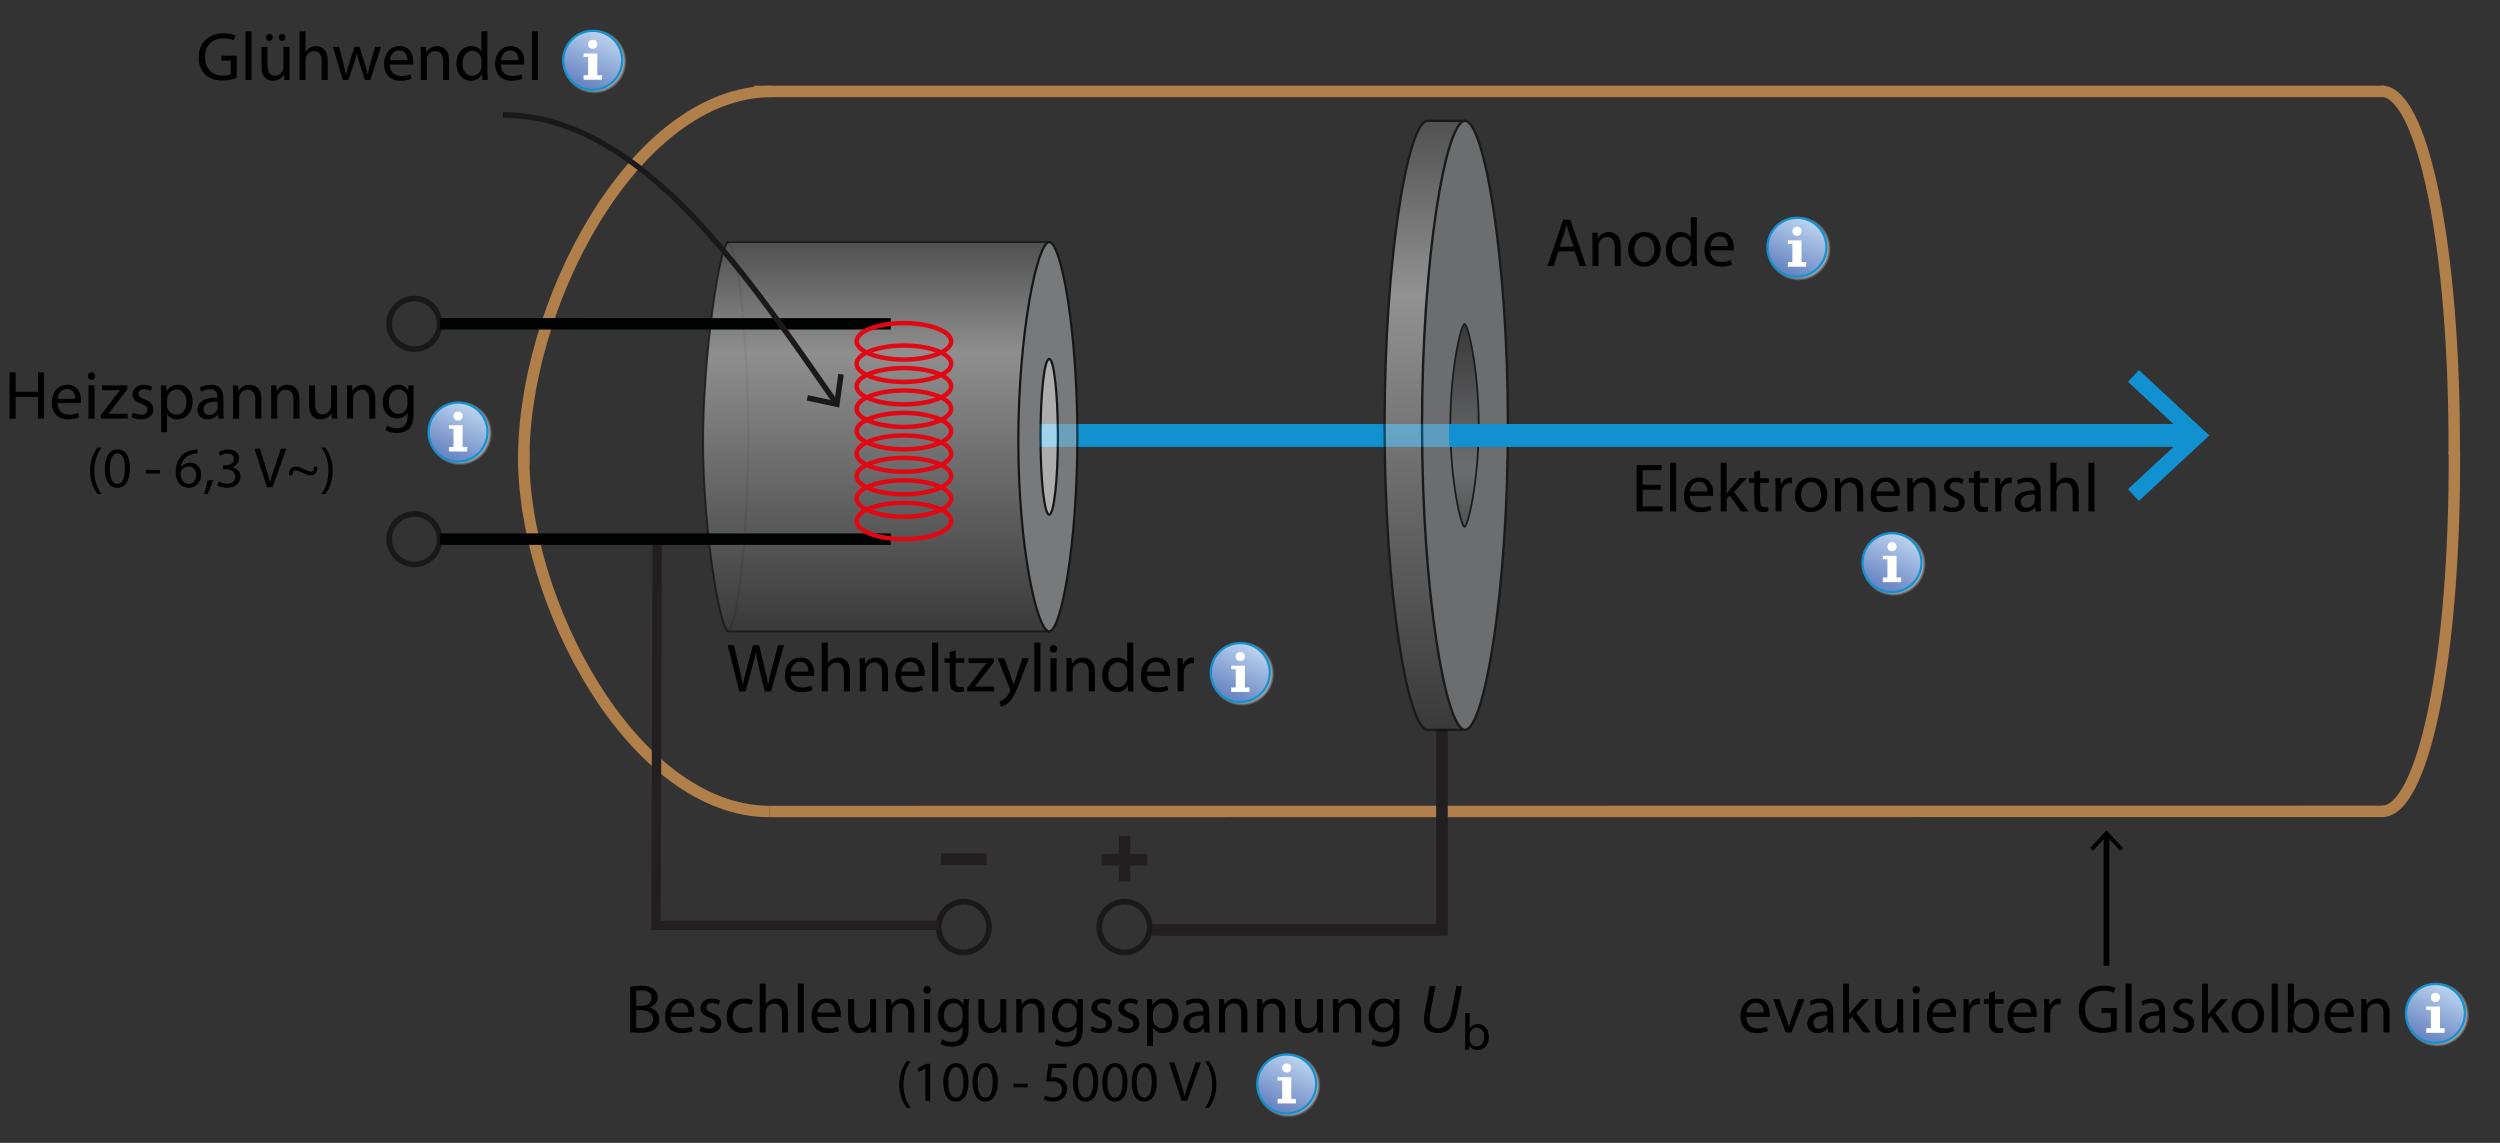 <?xml version="1.0" encoding="utf-8"?>
<!-- Generator: Adobe Illustrator 15.1.0, SVG Export Plug-In . SVG Version: 6.00 Build 0)  -->
<!DOCTYPE svg PUBLIC "-//W3C//DTD SVG 1.1//EN" "http://www.w3.org/Graphics/SVG/1.1/DTD/svg11.dtd">
<svg version="1.1" id="Ebene_1" xmlns="http://www.w3.org/2000/svg" xmlns:xlink="http://www.w3.org/1999/xlink" x="0px" y="0px"
	 width="875px" height="400px" viewBox="0 0 875 400" enable-background="new 0 0 875 400" xml:space="preserve">
    <rect x="0" y="0" width="875" height="400" fill="#333333" stroke="none"/>
<path fill="none" stroke="#FFED00" stroke-width="4" stroke-miterlimit="10" d="M183.325,192.157"/>
<path fill="none" stroke="#FFED00" stroke-width="4" stroke-miterlimit="10" d="M265.679,64.787"/>
<path fill="none" stroke="#FFED00" stroke-width="3.245" stroke-miterlimit="10" d="M1505,214.178"/>
<g>
	<line fill="none" stroke="#B17F4A" stroke-width="4" stroke-miterlimit="10" x1="263.923" y1="31.993" x2="834.373" y2="31.993"/>
	<g>
		<path fill="none" stroke="#B17F4A" stroke-width="4" stroke-miterlimit="10" d="M183.305,157.954
			c-1.032,51.737,38.091,126.071,86.096,126.071"/>
		<path fill="none" stroke="#B17F4A" stroke-width="4" stroke-miterlimit="10" d="M183.325,162.871
			c-1.033-55.531,38.627-130.877,86.758-130.877"/>
		<path fill="none" stroke="#B17F4A" stroke-width="4" stroke-miterlimit="10" d="M859.039,157.954
			c0.303,73.665-11.116,126.015-25.315,126.015"/>
		<path fill="none" stroke="#B17F4A" stroke-width="4" stroke-miterlimit="10" d="M858.983,159.187
			c0.304-73.666-11.247-127.248-25.448-127.248"/>
		<line fill="none" stroke="#B17F4A" stroke-width="4" stroke-miterlimit="10" x1="269.4" y1="284.024" x2="834.262" y2="283.969"/>
	</g>
</g>
<path fill="none" stroke="#FFED00" stroke-width="4" stroke-miterlimit="10" d="M146.883,127.916"/>
<path fill="none" stroke="#FFED00" stroke-width="4" stroke-miterlimit="10" d="M187.25,98.583"/>
<g>
	<path d="M611.179,355.909c0.048,2.856,1.848,4.032,3.984,4.032c1.512,0,2.448-0.264,3.216-0.6l0.384,1.512
		c-0.744,0.336-2.04,0.744-3.888,0.744c-3.576,0-5.712-2.377-5.712-5.881s2.064-6.24,5.448-6.24c3.816,0,4.801,3.313,4.801,5.448
		c0,0.433-0.024,0.744-0.072,0.984H611.179z M617.371,354.396c0.024-1.32-0.552-3.408-2.928-3.408c-2.16,0-3.072,1.944-3.24,3.408
		H617.371z"/>
	<path d="M622.843,349.717l2.28,6.504c0.384,1.08,0.696,2.041,0.936,3h0.072c0.264-0.959,0.6-1.92,0.984-3l2.256-6.504h2.208
		l-4.561,11.617h-2.016l-4.417-11.617H622.843z"/>
	<path d="M641.635,358.549c0,1.008,0.048,1.992,0.168,2.785h-1.896l-0.168-1.465h-0.072c-0.648,0.912-1.896,1.729-3.552,1.729
		c-2.353,0-3.553-1.656-3.553-3.336c0-2.809,2.497-4.345,6.985-4.32v-0.24c0-0.937-0.264-2.688-2.64-2.664
		c-1.104,0-2.232,0.312-3.048,0.863l-0.48-1.416c0.96-0.6,2.376-1.008,3.84-1.008c3.552,0,4.417,2.424,4.417,4.729V358.549z
		 M639.595,355.404c-2.304-0.047-4.92,0.361-4.92,2.617c0,1.393,0.912,2.016,1.968,2.016c1.536,0,2.52-0.96,2.856-1.943
		c0.072-0.24,0.096-0.48,0.096-0.672V355.404z"/>
	<path d="M647.13,355.045h0.048c0.288-0.408,0.672-0.912,1.008-1.32l3.432-4.008h2.521l-4.464,4.775l5.113,6.842h-2.593
		l-3.984-5.568l-1.08,1.199v4.369h-2.088v-17.042h2.088V355.045z"/>
	<path d="M666.115,358.141c0,1.225,0.023,2.281,0.096,3.193h-1.873l-0.119-1.896h-0.049c-0.527,0.936-1.775,2.16-3.84,2.16
		c-1.824,0-4.008-1.032-4.008-5.088v-6.793h2.111v6.408c0,2.208,0.696,3.721,2.593,3.721c1.416,0,2.399-0.984,2.784-1.944
		c0.119-0.288,0.191-0.673,0.191-1.08v-7.104h2.113V358.141z"/>
	<path d="M671.971,346.452c0,0.72-0.505,1.296-1.345,1.296c-0.769,0-1.272-0.576-1.272-1.296s0.528-1.319,1.32-1.319
		C671.441,345.133,671.971,345.708,671.971,346.452z M669.617,361.334v-11.617h2.113v11.617H669.617z"/>
	<path d="M676.41,355.909c0.047,2.856,1.848,4.032,3.984,4.032c1.512,0,2.447-0.264,3.216-0.6l0.384,1.512
		c-0.744,0.336-2.04,0.744-3.889,0.744c-3.576,0-5.712-2.377-5.712-5.881s2.063-6.24,5.448-6.24c3.816,0,4.801,3.313,4.801,5.448
		c0,0.433-0.023,0.744-0.072,0.984H676.41z M682.602,354.396c0.025-1.32-0.551-3.408-2.928-3.408c-2.16,0-3.072,1.944-3.24,3.408
		H682.602z"/>
	<path d="M687.258,353.341c0-1.368-0.024-2.544-0.096-3.624h1.848l0.096,2.304h0.072c0.527-1.56,1.824-2.544,3.24-2.544
		c0.216,0,0.385,0.023,0.576,0.048v1.992c-0.217-0.048-0.432-0.048-0.721-0.048c-1.488,0-2.543,1.104-2.832,2.688
		c-0.048,0.289-0.072,0.648-0.072,0.984v6.193h-2.111V353.341z"/>
	<path d="M698.225,346.932v2.785h3.025v1.607h-3.025v6.266c0,1.439,0.408,2.256,1.584,2.256c0.576,0,0.912-0.049,1.225-0.145
		l0.096,1.608c-0.408,0.144-1.056,0.288-1.871,0.288c-0.984,0-1.777-0.336-2.281-0.889c-0.576-0.647-0.815-1.68-0.815-3.048v-6.337
		h-1.8v-1.607h1.8v-2.16L698.225,346.932z"/>
	<path d="M704.656,355.909c0.049,2.856,1.849,4.032,3.984,4.032c1.513,0,2.449-0.264,3.217-0.6l0.384,1.512
		c-0.743,0.336-2.04,0.744-3.888,0.744c-3.576,0-5.713-2.377-5.713-5.881s2.064-6.24,5.448-6.24c3.816,0,4.801,3.313,4.801,5.448
		c0,0.433-0.024,0.744-0.072,0.984H704.656z M710.85,354.396c0.023-1.32-0.553-3.408-2.929-3.408c-2.16,0-3.072,1.944-3.24,3.408
		H710.85z"/>
	<path d="M715.504,353.341c0-1.368-0.023-2.544-0.096-3.624h1.849l0.096,2.304h0.072c0.528-1.56,1.824-2.544,3.24-2.544
		c0.216,0,0.384,0.023,0.576,0.048v1.992c-0.216-0.048-0.433-0.048-0.72-0.048c-1.488,0-2.545,1.104-2.832,2.688
		c-0.049,0.289-0.072,0.648-0.072,0.984v6.193h-2.113V353.341z"/>
	<path d="M740.85,360.613c-0.937,0.36-2.809,0.889-4.992,0.889c-2.449,0-4.465-0.625-6.049-2.137
		c-1.393-1.344-2.256-3.504-2.256-6.024c0-4.824,3.336-8.353,8.76-8.353c1.873,0,3.361,0.408,4.057,0.744l-0.527,1.704
		c-0.865-0.408-1.945-0.696-3.577-0.696c-3.937,0-6.505,2.448-6.505,6.504c0,4.105,2.449,6.529,6.241,6.529
		c1.368,0,2.304-0.191,2.784-0.432v-4.824h-3.264v-1.681h5.328V360.613z"/>
	<path d="M743.943,344.292h2.113v17.042h-2.113V344.292z"/>
	<path d="M757.77,358.549c0,1.008,0.047,1.992,0.168,2.785h-1.896l-0.168-1.465h-0.072c-0.648,0.912-1.896,1.729-3.553,1.729
		c-2.352,0-3.553-1.656-3.553-3.336c0-2.809,2.497-4.345,6.985-4.32v-0.24c0-0.937-0.265-2.688-2.64-2.664
		c-1.104,0-2.232,0.312-3.049,0.863l-0.48-1.416c0.961-0.6,2.377-1.008,3.841-1.008c3.552,0,4.417,2.424,4.417,4.729V358.549z
		 M755.729,355.404c-2.305-0.047-4.92,0.361-4.92,2.617c0,1.393,0.912,2.016,1.968,2.016c1.536,0,2.521-0.96,2.856-1.943
		c0.072-0.24,0.096-0.48,0.096-0.672V355.404z"/>
	<path d="M760.889,359.197c0.647,0.385,1.752,0.816,2.808,0.816c1.513,0,2.231-0.744,2.231-1.729c0-1.008-0.6-1.536-2.136-2.112
		c-2.112-0.769-3.097-1.896-3.097-3.288c0-1.872,1.537-3.408,4.009-3.408c1.177,0,2.208,0.313,2.833,0.721l-0.504,1.535
		c-0.457-0.287-1.297-0.695-2.377-0.695c-1.248,0-1.92,0.72-1.92,1.584c0,0.96,0.672,1.392,2.184,1.992
		c1.992,0.744,3.049,1.752,3.049,3.48c0,2.063-1.608,3.504-4.32,3.504c-1.272,0-2.448-0.336-3.265-0.816L760.889,359.197z"/>
	<path d="M772.768,355.045h0.049c0.287-0.408,0.672-0.912,1.008-1.32l3.432-4.008h2.521l-4.465,4.775l5.112,6.842h-2.593
		l-3.984-5.568l-1.08,1.199v4.369h-2.088v-17.042h2.088V355.045z"/>
	<path d="M792.449,355.43c0,4.296-3.001,6.168-5.785,6.168c-3.12,0-5.568-2.305-5.568-5.977c0-3.864,2.568-6.145,5.76-6.145
		C790.192,349.477,792.449,351.9,792.449,355.43z M783.256,355.549c0,2.545,1.439,4.465,3.504,4.465
		c2.017,0,3.529-1.896,3.529-4.513c0-1.968-0.984-4.44-3.48-4.44C784.336,351.061,783.256,353.365,783.256,355.549z"/>
	<path d="M795.111,344.292h2.112v17.042h-2.112V344.292z"/>
	<path d="M800.775,344.292h2.088v7.297h0.048c0.744-1.296,2.089-2.112,3.96-2.112c2.904,0,4.921,2.4,4.921,5.904
		c0,4.152-2.64,6.217-5.232,6.217c-1.681,0-3.024-0.648-3.912-2.16H802.6l-0.121,1.896h-1.799c0.047-0.793,0.096-1.969,0.096-3.001
		V344.292z M802.863,356.678c0,0.264,0.023,0.527,0.096,0.768c0.385,1.464,1.633,2.473,3.168,2.473c2.232,0,3.529-1.801,3.529-4.465
		c0-2.328-1.201-4.32-3.48-4.32c-1.416,0-2.76,1.008-3.192,2.592c-0.072,0.264-0.12,0.553-0.12,0.889V356.678z"/>
	<path d="M815.607,355.909c0.047,2.856,1.848,4.032,3.984,4.032c1.512,0,2.447-0.264,3.216-0.6l0.384,1.512
		c-0.744,0.336-2.04,0.744-3.889,0.744c-3.576,0-5.712-2.377-5.712-5.881s2.063-6.24,5.448-6.24c3.816,0,4.801,3.313,4.801,5.448
		c0,0.433-0.023,0.744-0.072,0.984H815.607z M821.799,354.396c0.025-1.32-0.551-3.408-2.928-3.408c-2.16,0-3.072,1.944-3.24,3.408
		H821.799z"/>
	<path d="M826.455,352.861c0-1.225-0.024-2.185-0.096-3.145h1.871l0.121,1.92h0.047c0.576-1.08,1.921-2.16,3.841-2.16
		c1.608,0,4.104,0.96,4.104,4.944v6.913h-2.112v-6.697c0-1.872-0.696-3.432-2.688-3.432c-1.367,0-2.447,0.983-2.832,2.16
		c-0.096,0.264-0.145,0.623-0.145,0.984v6.984h-2.111V352.861z"/>
</g>
<g>
	<g>
		<line fill="none" stroke="#000000" stroke-width="2" x1="737.273" y1="338" x2="737.273" y2="292.11"/>
		<g>
			<polygon points="742.999,296.749 741.974,297.704 737.274,292.647 732.574,297.704 731.549,296.749 737.274,290.592 			"/>
		</g>
	</g>
</g>
<g>
	<path fill="none" stroke="#1B181C" stroke-width="2" d="M393.58,315.589c4.896,0,8.857,3.957,8.857,8.875
		c0,4.914-3.962,8.875-8.857,8.875c-4.865,0-8.824-3.961-8.824-8.875C384.756,319.546,388.715,315.589,393.58,315.589z"/>
	<polyline fill="none" stroke="#231F20" stroke-width="4.058" points="504.673,255.451 504.673,325.451 403.237,325.451 	"/>
	<line fill="none" stroke="#231F20" stroke-width="4" x1="393.597" y1="308.479" x2="393.597" y2="292.479"/>
	<line fill="none" stroke="#231F20" stroke-width="4" x1="385.597" y1="300.938" x2="401.597" y2="300.938"/>
</g>
<g>
	<path fill="none" stroke="#1B181C" stroke-width="2" d="M337.337,333.339c-4.867,0-8.826-3.961-8.826-8.875
		c0-4.918,3.959-8.875,8.826-8.875"/>
	<path fill="none" stroke="#1B181C" stroke-width="2" d="M346.162,324.464c0,4.914-3.958,8.875-8.825,8.875"/>
	<path fill="none" stroke="#1B181C" stroke-width="2" d="M337.337,315.589c4.867,0,8.825,3.957,8.825,8.875"/>
	<polyline fill="none" stroke="#231F20" stroke-width="3.302" points="230,189.333 229.617,323.874 328.511,323.874 	"/>
	<line fill="none" stroke="#231F20" stroke-width="4" x1="329.337" y1="300.671" x2="345.337" y2="300.671"/>
</g>
<line fill="#1291D0" stroke="#1291D0" stroke-width="8" x1="363.788" y1="152.412" x2="507.641" y2="152.411"/>
<g id="Anode" opacity="0.5">
	
		<linearGradient id="SVGID_1_" gradientUnits="userSpaceOnUse" x1="1021.373" y1="-425.236" x2="1021.373" y2="-212.102" gradientTransform="matrix(1 0 0 -1 -522.701 -169.799)">
		<stop  offset="0" style="stop-color:#404042"/>
		<stop  offset="0.715" style="stop-color:#F1F1F2"/>
		<stop  offset="1" style="stop-color:#6E6F71"/>
	</linearGradient>
	<path fill="url(#SVGID_1_)" stroke="#010202" stroke-width="0.839" d="M512.745,42.305v213.133c0,0-6.859,0-13.11,0
		c-6.824,0-15.037-47.764-15.037-106.603c0-58.844,8.213-106.532,15.037-106.532C506.321,42.305,512.745,42.305,512.745,42.305z"/>
	<path fill="#A6A8AB" stroke="#010202" stroke-width="0.839" d="M512.745,42.303c6.685,0,15.025,47.694,15.025,106.534
		c0,58.845-8.34,106.601-15.025,106.601c-6.684,0-15.031-47.756-15.031-106.601C497.714,89.997,506.061,42.303,512.745,42.303z"/>
	
		<linearGradient id="SVGID_2_" gradientUnits="userSpaceOnUse" x1="1035.286" y1="-354.194" x2="1035.286" y2="-283.146" gradientTransform="matrix(1 0 0 -1 -522.701 -169.799)">
		<stop  offset="0" style="stop-color:#6E6F71"/>
		<stop  offset="0.285" style="stop-color:#A6A8AB"/>
		<stop  offset="1" style="stop-color:#404042"/>
	</linearGradient>
	<path fill="url(#SVGID_2_)" stroke="#010202" stroke-width="0.61" d="M512.585,113.347c1.205,0,4.972,15.876,4.972,35.49
		c0,19.616-3.767,35.559-4.972,35.559c-1.206,0-4.972-15.942-4.972-35.559C507.614,129.224,511.38,113.347,512.585,113.347z"/>
</g>
<g id="WehneltZylinder" opacity="0.6">
	<path fill="none" stroke="#010202" stroke-width="0.78" d="M254.309,84.742c4.653,0,7.583,40.585,7.583,68.122
		c0,27.535-3.163,68.125-7.583,68.125"/>
	
		<linearGradient id="SVGID_3_" gradientUnits="userSpaceOnUse" x1="829.348" y1="-390.788" x2="829.348" y2="-254.539" gradientTransform="matrix(1 0 0 -1 -522.701 -169.799)">
		<stop  offset="0" style="stop-color:#404042"/>
		<stop  offset="0.715" style="stop-color:#F1F1F2"/>
		<stop  offset="1" style="stop-color:#6E6F71"/>
	</linearGradient>
	<path opacity="0.8" fill="url(#SVGID_3_)" stroke="#010202" stroke-width="0.655" enable-background="new    " d="M367.212,220.989
		c0,0-108.871,0-112.147,0c-3.24,0-8.982-36.594-8.982-66.316c0-29.718,5.742-69.933,8.982-69.933c3.276,0,112.147,0,112.147,0
		V220.989z"/>
	<path fill="#A6A8AB" stroke="#010202" stroke-width="0.78" d="M367.212,84.74c4.188,0,9.871,30.502,9.871,68.124
		c0,37.625-5.684,68.125-9.871,68.125c-4.189,0-10.797-29.025-10.797-66.649C356.416,116.718,363.023,84.74,367.212,84.74z"/>
	<path fill="#FFFFFF" stroke="#010202" stroke-width="0.78" d="M367.218,125.632c1.664,0,3.039,12.18,3.039,27.229
		c0,15.053-1.375,27.284-3.039,27.284c-1.697,0-3.045-12.23-3.045-27.284C364.173,137.812,365.521,125.632,367.218,125.632z"/>
</g>
<g id="Gleichspannungsquelle_1_">
	<path fill="none" stroke="#1B181C" stroke-width="2" d="M145.038,179.868c4.88,0,8.842,3.959,8.842,8.825
		c0,4.879-3.962,8.84-8.842,8.84c-4.866,0-8.826-3.961-8.826-8.84C136.211,183.827,140.171,179.868,145.038,179.868z"/>
</g>
<line fill="none" stroke="#010202" stroke-width="4" x1="153.879" y1="188.693" x2="311.769" y2="188.701"/>
<g id="Gleichspannungsquelle_2_">
	<path fill="none" stroke="#1B181C" stroke-width="2" d="M145.038,104.507c4.88,0,8.842,3.959,8.842,8.825
		c0,4.879-3.962,8.84-8.842,8.84c-4.866,0-8.826-3.961-8.826-8.84C136.211,108.466,140.171,104.507,145.038,104.507z"/>
</g>
<line fill="none" stroke="#010202" stroke-width="4" x1="153.879" y1="113.333" x2="311.769" y2="113.34"/>
<g>
	<path fill="none" stroke="#E30613" stroke-width="1.56" d="M316.336,113.086c9.172,0,16.588,2.872,16.588,6.377
		c0,3.506-7.416,6.376-16.588,6.376c-9.117,0-16.531-2.87-16.531-6.376C299.805,115.958,307.219,113.086,316.336,113.086z"/>
	<path fill="none" stroke="#E30613" stroke-width="1.56" d="M316.336,120.932c9.172,0,16.588,2.872,16.588,6.375
		c0,3.513-7.416,6.377-16.588,6.377c-9.117,0-16.531-2.864-16.531-6.377C299.805,123.804,307.219,120.932,316.336,120.932z"/>
	<path fill="none" stroke="#E30613" stroke-width="1.56" d="M316.336,128.827c9.172,0,16.588,2.822,16.588,6.352
		c0,3.533-7.416,6.351-16.588,6.351c-9.117,0-16.531-2.817-16.531-6.351C299.805,131.649,307.219,128.827,316.336,128.827z"/>
	<path fill="none" stroke="#E30613" stroke-width="1.56" d="M316.336,136.671c9.172,0,16.588,2.865,16.588,6.378
		c0,3.505-7.416,6.374-16.588,6.374c-9.117,0-16.531-2.869-16.531-6.374C299.805,139.537,307.219,136.671,316.336,136.671z"/>
	<path fill="none" stroke="#E30613" stroke-width="1.56" d="M316.336,144.516c9.172,0,16.588,2.872,16.588,6.378
		s-7.416,6.375-16.588,6.375c-9.117,0-16.531-2.869-16.531-6.375S307.219,144.516,316.336,144.516z"/>
	<path fill="none" stroke="#E30613" stroke-width="1.56" d="M316.336,152.412c9.172,0,16.588,2.82,16.588,6.342
		c0,3.539-7.416,6.359-16.588,6.359c-9.117,0-16.531-2.82-16.531-6.359C299.805,155.232,307.219,152.412,316.336,152.412z"/>
	<path fill="none" stroke="#E30613" stroke-width="1.56" d="M316.336,160.257c9.172,0,16.588,2.854,16.588,6.375
		c0,3.508-7.416,6.375-16.588,6.375c-9.117,0-16.531-2.867-16.531-6.375C299.805,163.111,307.219,160.257,316.336,160.257z"/>
	<path fill="none" stroke="#E30613" stroke-width="1.56" d="M316.336,168.101c9.172,0,16.588,2.871,16.588,6.377
		s-7.416,6.377-16.588,6.377c-9.117,0-16.531-2.871-16.531-6.377S307.219,168.101,316.336,168.101z"/>
	<path fill="none" stroke="#E30613" stroke-width="1.56" d="M316.336,175.984c9.172,0,16.588,2.83,16.588,6.34
		c0,3.555-7.416,6.377-16.588,6.377c-9.117,0-16.531-2.822-16.531-6.377C299.805,178.814,307.219,175.984,316.336,175.984z"/>
</g>
<g>
	<g>
		<path fill="none" stroke="#1B181C" stroke-width="1.934" d="M176,40.235c48.894,0,86.653,58.138,116.506,100.678"/>
		<g>
			<polygon fill="#1B181C" points="282.354,140.193 282.759,138.3 292.082,140.302 293.398,130.856 295.315,131.125 293.71,142.629 
							"/>
		</g>
	</g>
</g>
<g>
	<path d="M258.773,242l-4.104-16.177h2.208l1.92,8.185c0.48,2.016,0.912,4.032,1.2,5.592h0.048c0.264-1.608,0.768-3.528,1.32-5.616
		l2.16-8.161h2.184l1.968,8.208c0.456,1.92,0.888,3.84,1.128,5.544h0.048c0.336-1.776,0.792-3.576,1.296-5.592l2.136-8.161h2.136
		L269.838,242h-2.184l-2.04-8.425c-0.504-2.064-0.84-3.648-1.056-5.28h-0.048c-0.264,1.608-0.648,3.192-1.248,5.28L260.958,242
		H258.773z"/>
	<path d="M276.749,236.576c0.048,2.856,1.848,4.032,3.984,4.032c1.512,0,2.448-0.264,3.216-0.6l0.384,1.512
		c-0.744,0.337-2.04,0.744-3.888,0.744c-3.576,0-5.712-2.376-5.712-5.88c0-3.504,2.064-6.24,5.448-6.24
		c3.816,0,4.801,3.312,4.801,5.448c0,0.432-0.024,0.744-0.072,0.984H276.749z M282.941,235.064c0.024-1.32-0.552-3.408-2.928-3.408
		c-2.16,0-3.072,1.944-3.24,3.408H282.941z"/>
	<path d="M287.597,224.959h2.112v7.272h0.048c0.336-0.6,0.864-1.152,1.512-1.512c0.624-0.36,1.368-0.576,2.16-0.576
		c1.561,0,4.057,0.96,4.057,4.944V242h-2.112v-6.672c0-1.873-0.696-3.433-2.688-3.433c-1.368,0-2.424,0.96-2.833,2.088
		c-0.12,0.312-0.144,0.624-0.144,1.008V242h-2.112V224.959z"/>
	<path d="M300.917,233.528c0-1.224-0.024-2.184-0.096-3.145h1.872l0.12,1.92h0.048c0.576-1.08,1.92-2.16,3.84-2.16
		c1.608,0,4.104,0.96,4.104,4.944V242h-2.112v-6.697c0-1.872-0.696-3.432-2.688-3.432c-1.368,0-2.448,0.984-2.833,2.16
		c-0.096,0.264-0.144,0.624-0.144,0.984V242h-2.112V233.528z"/>
	<path d="M315.413,236.576c0.048,2.856,1.848,4.032,3.984,4.032c1.512,0,2.448-0.264,3.216-0.6l0.384,1.512
		c-0.744,0.337-2.04,0.744-3.888,0.744c-3.576,0-5.712-2.376-5.712-5.88c0-3.504,2.064-6.24,5.448-6.24
		c3.816,0,4.801,3.312,4.801,5.448c0,0.432-0.024,0.744-0.072,0.984H315.413z M321.605,235.064c0.024-1.32-0.552-3.408-2.928-3.408
		c-2.16,0-3.072,1.944-3.24,3.408H321.605z"/>
	<path d="M326.26,224.959h2.112V242h-2.112V224.959z"/>
	<path d="M334.469,227.599v2.784h3.024v1.608h-3.024v6.265c0,1.44,0.408,2.256,1.584,2.256c0.576,0,0.912-0.048,1.224-0.144
		l0.096,1.608c-0.408,0.145-1.056,0.288-1.872,0.288c-0.984,0-1.776-0.336-2.28-0.888c-0.576-0.648-0.816-1.68-0.816-3.048v-6.336
		h-1.8v-1.608h1.8v-2.16L334.469,227.599z"/>
	<path d="M338.549,240.776l5.232-6.84c0.528-0.648,1.008-1.2,1.536-1.824v-0.048h-6.289v-1.68h8.833v1.32l-5.184,6.745
		c-0.504,0.648-0.96,1.248-1.488,1.824v0.048h6.769V242h-9.409V240.776z"/>
	<path d="M351.484,230.383l2.521,6.865c0.288,0.768,0.576,1.68,0.768,2.376h0.048c0.216-0.696,0.456-1.584,0.744-2.424l2.304-6.817
		h2.232l-3.168,8.281c-1.512,3.985-2.544,6-3.984,7.273c-1.056,0.887-2.064,1.249-2.592,1.344l-0.528-1.752
		c0.528-0.168,1.224-0.504,1.848-1.032c0.576-0.456,1.272-1.272,1.776-2.353c0.096-0.216,0.168-0.384,0.168-0.504
		s-0.048-0.288-0.168-0.552l-4.272-10.705H351.484z"/>
	<path d="M362.02,224.959h2.112V242h-2.112V224.959z"/>
	<path d="M370.037,227.119c0,0.72-0.504,1.296-1.344,1.296c-0.768,0-1.272-0.576-1.272-1.296s0.528-1.32,1.32-1.32
		C369.508,225.799,370.037,226.375,370.037,227.119z M367.684,242v-11.617h2.112V242H367.684z"/>
	<path d="M373.299,233.528c0-1.224-0.024-2.184-0.096-3.145h1.872l0.12,1.92h0.048c0.576-1.08,1.92-2.16,3.84-2.16
		c1.608,0,4.104,0.96,4.104,4.944V242h-2.112v-6.697c0-1.872-0.696-3.432-2.688-3.432c-1.368,0-2.448,0.984-2.833,2.16
		c-0.096,0.264-0.144,0.624-0.144,0.984V242h-2.112V233.528z"/>
	<path d="M396.629,224.959V239c0,1.032,0.048,2.208,0.096,3h-1.872l-0.096-2.016h-0.072c-0.624,1.296-2.016,2.28-3.913,2.28
		c-2.808,0-4.992-2.376-4.992-5.904c-0.024-3.864,2.4-6.216,5.208-6.216c1.8,0,2.976,0.84,3.504,1.752h0.048v-6.937H396.629z
		 M394.541,235.112c0-0.264-0.024-0.624-0.096-0.888c-0.312-1.32-1.464-2.424-3.048-2.424c-2.184,0-3.48,1.92-3.48,4.464
		c0,2.352,1.176,4.296,3.432,4.296c1.416,0,2.712-0.96,3.096-2.521c0.072-0.288,0.096-0.576,0.096-0.912V235.112z"/>
	<path d="M401.332,236.576c0.048,2.856,1.848,4.032,3.984,4.032c1.512,0,2.448-0.264,3.216-0.6l0.384,1.512
		c-0.744,0.337-2.04,0.744-3.888,0.744c-3.576,0-5.712-2.376-5.712-5.88c0-3.504,2.064-6.24,5.448-6.24
		c3.816,0,4.801,3.312,4.801,5.448c0,0.432-0.024,0.744-0.072,0.984H401.332z M407.524,235.064c0.024-1.32-0.552-3.408-2.928-3.408
		c-2.16,0-3.072,1.944-3.24,3.408H407.524z"/>
	<path d="M412.179,234.008c0-1.368-0.024-2.544-0.096-3.625h1.848l0.096,2.304h0.072c0.528-1.56,1.824-2.544,3.24-2.544
		c0.216,0,0.384,0.024,0.576,0.048v1.992c-0.216-0.048-0.432-0.048-0.72-0.048c-1.488,0-2.544,1.104-2.832,2.688
		c-0.048,0.288-0.072,0.648-0.072,0.984V242h-2.112V234.008z"/>
</g>
<g>
	<path d="M220.587,345.396c0.912-0.216,2.376-0.36,3.816-0.36c2.088,0,3.432,0.36,4.416,1.177c0.84,0.624,1.368,1.584,1.368,2.856
		c0,1.584-1.056,2.952-2.736,3.552v0.072c1.536,0.36,3.336,1.632,3.336,4.032c0,1.393-0.552,2.473-1.392,3.24
		c-1.104,1.032-2.928,1.512-5.568,1.512c-1.44,0-2.544-0.096-3.24-0.191V345.396z M222.675,352.021h1.896
		c2.184,0,3.48-1.177,3.48-2.736c0-1.872-1.416-2.641-3.528-2.641c-0.96,0-1.512,0.072-1.848,0.145V352.021z M222.675,359.749
		c0.432,0.072,1.008,0.096,1.752,0.096c2.16,0,4.152-0.792,4.152-3.145c0-2.184-1.896-3.12-4.176-3.12h-1.729V359.749z"/>
	<path d="M234.795,355.908c0.048,2.856,1.848,4.032,3.984,4.032c1.512,0,2.448-0.264,3.216-0.6l0.384,1.512
		c-0.744,0.337-2.04,0.744-3.888,0.744c-3.576,0-5.712-2.376-5.712-5.88c0-3.505,2.064-6.241,5.448-6.241
		c3.816,0,4.801,3.313,4.801,5.449c0,0.432-0.024,0.744-0.072,0.983H234.795z M240.987,354.396c0.024-1.32-0.552-3.408-2.928-3.408
		c-2.16,0-3.072,1.944-3.24,3.408H240.987z"/>
	<path d="M245.354,359.197c0.648,0.384,1.752,0.815,2.808,0.815c1.512,0,2.232-0.744,2.232-1.728c0-1.009-0.6-1.536-2.136-2.112
		c-2.112-0.769-3.096-1.896-3.096-3.288c0-1.873,1.536-3.409,4.008-3.409c1.176,0,2.208,0.313,2.833,0.721l-0.504,1.536
		c-0.456-0.288-1.296-0.696-2.376-0.696c-1.248,0-1.92,0.72-1.92,1.584c0,0.96,0.672,1.393,2.184,1.992
		c1.992,0.744,3.048,1.752,3.048,3.48c0,2.064-1.608,3.504-4.32,3.504c-1.272,0-2.448-0.336-3.265-0.815L245.354,359.197z"/>
	<path d="M263.427,360.925c-0.552,0.265-1.776,0.672-3.336,0.672c-3.504,0-5.785-2.376-5.785-5.928c0-3.577,2.448-6.193,6.241-6.193
		c1.248,0,2.352,0.313,2.928,0.624l-0.48,1.608c-0.504-0.264-1.296-0.552-2.448-0.552c-2.665,0-4.104,1.992-4.104,4.393
		c0,2.688,1.728,4.344,4.032,4.344c1.2,0,1.992-0.288,2.592-0.552L263.427,360.925z"/>
	<path d="M265.898,344.292h2.112v7.272h0.048c0.336-0.601,0.864-1.152,1.512-1.513c0.624-0.359,1.368-0.576,2.16-0.576
		c1.561,0,4.057,0.961,4.057,4.944v6.913h-2.112v-6.673c0-1.872-0.696-3.432-2.688-3.432c-1.368,0-2.424,0.96-2.833,2.088
		c-0.12,0.312-0.144,0.624-0.144,1.008v7.009h-2.112V344.292z"/>
	<path d="M279.218,344.292h2.112v17.041h-2.112V344.292z"/>
	<path d="M286.058,355.908c0.048,2.856,1.848,4.032,3.984,4.032c1.512,0,2.448-0.264,3.216-0.6l0.384,1.512
		c-0.744,0.337-2.04,0.744-3.888,0.744c-3.576,0-5.712-2.376-5.712-5.88c0-3.505,2.064-6.241,5.448-6.241
		c3.816,0,4.801,3.313,4.801,5.449c0,0.432-0.024,0.744-0.072,0.983H286.058z M292.25,354.396c0.024-1.32-0.552-3.408-2.928-3.408
		c-2.16,0-3.072,1.944-3.24,3.408H292.25z"/>
	<path d="M306.627,358.141c0,1.225,0.024,2.28,0.096,3.192h-1.872l-0.12-1.896h-0.048c-0.528,0.937-1.776,2.16-3.84,2.16
		c-1.824,0-4.008-1.032-4.008-5.088v-6.793h2.112v6.409c0,2.208,0.696,3.72,2.592,3.72c1.416,0,2.4-0.984,2.784-1.944
		c0.12-0.288,0.192-0.672,0.192-1.08v-7.104h2.112V358.141z"/>
	<path d="M310.129,352.86c0-1.225-0.024-2.185-0.096-3.145h1.872l0.12,1.92h0.048c0.576-1.08,1.92-2.16,3.84-2.16
		c1.608,0,4.104,0.961,4.104,4.944v6.913h-2.112v-6.696c0-1.872-0.696-3.433-2.688-3.433c-1.368,0-2.448,0.984-2.833,2.16
		c-0.096,0.264-0.144,0.624-0.144,0.984v6.984h-2.112V352.86z"/>
	<path d="M325.802,346.452c0,0.72-0.504,1.296-1.344,1.296c-0.768,0-1.272-0.576-1.272-1.296c0-0.721,0.528-1.32,1.32-1.32
		C325.274,345.132,325.802,345.708,325.802,346.452z M323.45,361.333v-11.617h2.112v11.617H323.45z"/>
	<path d="M339.002,359.629c0,2.688-0.552,4.296-1.656,5.328c-1.152,1.032-2.784,1.393-4.248,1.393c-1.392,0-2.928-0.336-3.865-0.96
		l0.528-1.633c0.768,0.505,1.968,0.937,3.408,0.937c2.16,0,3.744-1.128,3.744-4.08v-1.272h-0.048
		c-0.624,1.08-1.896,1.944-3.696,1.944c-2.88,0-4.944-2.448-4.944-5.665c0-3.936,2.568-6.145,5.256-6.145
		c2.016,0,3.096,1.032,3.625,1.992h0.048l0.072-1.752h1.872c-0.072,0.816-0.096,1.776-0.096,3.169V359.629z M336.89,354.301
		c0-0.36-0.024-0.673-0.12-0.937c-0.384-1.248-1.393-2.256-2.953-2.256c-2.016,0-3.456,1.704-3.456,4.393
		c0,2.279,1.176,4.176,3.432,4.176c1.32,0,2.496-0.816,2.928-2.16c0.12-0.36,0.168-0.768,0.168-1.128V354.301z"/>
	<path d="M352.202,358.141c0,1.225,0.024,2.28,0.096,3.192h-1.872l-0.12-1.896h-0.048c-0.528,0.937-1.776,2.16-3.84,2.16
		c-1.824,0-4.008-1.032-4.008-5.088v-6.793h2.112v6.409c0,2.208,0.696,3.72,2.592,3.72c1.416,0,2.4-0.984,2.784-1.944
		c0.12-0.288,0.192-0.672,0.192-1.08v-7.104h2.112V358.141z"/>
	<path d="M355.705,352.86c0-1.225-0.024-2.185-0.096-3.145h1.872l0.12,1.92h0.048c0.576-1.08,1.92-2.16,3.84-2.16
		c1.608,0,4.104,0.961,4.104,4.944v6.913h-2.112v-6.696c0-1.872-0.696-3.433-2.688-3.433c-1.368,0-2.448,0.984-2.833,2.16
		c-0.096,0.264-0.144,0.624-0.144,0.984v6.984h-2.112V352.86z"/>
	<path d="M378.962,359.629c0,2.688-0.552,4.296-1.656,5.328c-1.152,1.032-2.784,1.393-4.248,1.393c-1.392,0-2.928-0.336-3.865-0.96
		l0.528-1.633c0.768,0.505,1.968,0.937,3.408,0.937c2.16,0,3.744-1.128,3.744-4.08v-1.272h-0.048
		c-0.624,1.08-1.896,1.944-3.696,1.944c-2.88,0-4.944-2.448-4.944-5.665c0-3.936,2.568-6.145,5.256-6.145
		c2.016,0,3.096,1.032,3.625,1.992h0.048l0.072-1.752h1.872c-0.072,0.816-0.096,1.776-0.096,3.169V359.629z M376.85,354.301
		c0-0.36-0.024-0.673-0.12-0.937c-0.384-1.248-1.393-2.256-2.953-2.256c-2.016,0-3.456,1.704-3.456,4.393
		c0,2.279,1.176,4.176,3.432,4.176c1.32,0,2.496-0.816,2.928-2.16c0.12-0.36,0.168-0.768,0.168-1.128V354.301z"/>
	<path d="M382.152,359.197c0.648,0.384,1.752,0.815,2.808,0.815c1.512,0,2.232-0.744,2.232-1.728c0-1.009-0.6-1.536-2.136-2.112
		c-2.112-0.769-3.096-1.896-3.096-3.288c0-1.873,1.536-3.409,4.008-3.409c1.176,0,2.208,0.313,2.833,0.721l-0.504,1.536
		c-0.456-0.288-1.296-0.696-2.376-0.696c-1.248,0-1.92,0.72-1.92,1.584c0,0.96,0.672,1.393,2.184,1.992
		c1.992,0.744,3.048,1.752,3.048,3.48c0,2.064-1.608,3.504-4.32,3.504c-1.272,0-2.448-0.336-3.265-0.815L382.152,359.197z"/>
	<path d="M391.656,359.197c0.648,0.384,1.752,0.815,2.808,0.815c1.512,0,2.232-0.744,2.232-1.728c0-1.009-0.6-1.536-2.136-2.112
		c-2.112-0.769-3.096-1.896-3.096-3.288c0-1.873,1.536-3.409,4.008-3.409c1.176,0,2.208,0.313,2.833,0.721l-0.504,1.536
		c-0.456-0.288-1.296-0.696-2.376-0.696c-1.248,0-1.92,0.72-1.92,1.584c0,0.96,0.672,1.393,2.184,1.992
		c1.992,0.744,3.048,1.752,3.048,3.48c0,2.064-1.608,3.504-4.32,3.504c-1.272,0-2.448-0.336-3.265-0.815L391.656,359.197z"/>
	<path d="M401.448,353.509c0-1.488-0.048-2.688-0.096-3.793h1.872l0.12,1.992h0.048c0.84-1.416,2.232-2.232,4.128-2.232
		c2.832,0,4.944,2.377,4.944,5.881c0,4.177-2.568,6.24-5.304,6.24c-1.536,0-2.88-0.672-3.577-1.824h-0.048v6.313h-2.088V353.509z
		 M403.536,356.604c0,0.313,0.024,0.601,0.096,0.864c0.384,1.464,1.656,2.472,3.168,2.472c2.232,0,3.528-1.823,3.528-4.488
		c0-2.304-1.224-4.296-3.456-4.296c-1.44,0-2.809,1.008-3.192,2.592c-0.072,0.265-0.144,0.576-0.144,0.841V356.604z"/>
	<path d="M423.265,358.549c0,1.008,0.048,1.992,0.168,2.784h-1.896l-0.168-1.464h-0.072c-0.648,0.912-1.896,1.728-3.552,1.728
		c-2.353,0-3.553-1.656-3.553-3.336c0-2.809,2.497-4.345,6.985-4.32v-0.24c0-0.936-0.264-2.688-2.64-2.664
		c-1.104,0-2.232,0.312-3.048,0.864l-0.48-1.416c0.96-0.601,2.376-1.009,3.84-1.009c3.552,0,4.417,2.425,4.417,4.729V358.549z
		 M421.225,355.404c-2.304-0.048-4.92,0.36-4.92,2.616c0,1.393,0.912,2.017,1.968,2.017c1.536,0,2.52-0.96,2.856-1.944
		c0.072-0.24,0.096-0.48,0.096-0.672V355.404z"/>
	<path d="M426.671,352.86c0-1.225-0.024-2.185-0.096-3.145h1.872l0.12,1.92h0.048c0.576-1.08,1.92-2.16,3.84-2.16
		c1.608,0,4.104,0.961,4.104,4.944v6.913h-2.112v-6.696c0-1.872-0.696-3.433-2.688-3.433c-1.368,0-2.448,0.984-2.833,2.16
		c-0.096,0.264-0.144,0.624-0.144,0.984v6.984h-2.112V352.86z"/>
	<path d="M439.992,352.86c0-1.225-0.024-2.185-0.096-3.145h1.872l0.12,1.92h0.048c0.576-1.08,1.92-2.16,3.84-2.16
		c1.608,0,4.104,0.961,4.104,4.944v6.913h-2.112v-6.696c0-1.872-0.696-3.433-2.688-3.433c-1.368,0-2.448,0.984-2.833,2.16
		c-0.096,0.264-0.144,0.624-0.144,0.984v6.984h-2.112V352.86z"/>
	<path d="M463.032,358.141c0,1.225,0.024,2.28,0.096,3.192h-1.872l-0.12-1.896h-0.048c-0.528,0.937-1.776,2.16-3.84,2.16
		c-1.824,0-4.008-1.032-4.008-5.088v-6.793h2.112v6.409c0,2.208,0.696,3.72,2.592,3.72c1.416,0,2.4-0.984,2.784-1.944
		c0.12-0.288,0.192-0.672,0.192-1.08v-7.104h2.112V358.141z"/>
	<path d="M466.535,352.86c0-1.225-0.024-2.185-0.096-3.145h1.872l0.12,1.92h0.048c0.576-1.08,1.92-2.16,3.84-2.16
		c1.608,0,4.104,0.961,4.104,4.944v6.913h-2.112v-6.696c0-1.872-0.696-3.433-2.688-3.433c-1.368,0-2.448,0.984-2.833,2.16
		c-0.096,0.264-0.144,0.624-0.144,0.984v6.984h-2.112V352.86z"/>
	<path d="M489.792,359.629c0,2.688-0.552,4.296-1.656,5.328c-1.152,1.032-2.784,1.393-4.248,1.393c-1.392,0-2.928-0.336-3.865-0.96
		l0.528-1.633c0.768,0.505,1.968,0.937,3.408,0.937c2.16,0,3.744-1.128,3.744-4.08v-1.272h-0.048
		c-0.624,1.08-1.896,1.944-3.696,1.944c-2.88,0-4.944-2.448-4.944-5.665c0-3.936,2.568-6.145,5.256-6.145
		c2.016,0,3.096,1.032,3.625,1.992h0.048l0.072-1.752h1.872c-0.072,0.816-0.096,1.776-0.096,3.169V359.629z M487.68,354.301
		c0-0.36-0.024-0.673-0.12-0.937c-0.384-1.248-1.393-2.256-2.953-2.256c-2.016,0-3.456,1.704-3.456,4.393
		c0,2.279,1.176,4.176,3.432,4.176c1.32,0,2.496-0.816,2.928-2.16c0.12-0.36,0.168-0.768,0.168-1.128V354.301z"/>
	<path d="M502.391,345.155l-1.824,9.577c-0.12,0.672-0.192,1.368-0.192,2.04c0,2.064,1.2,3.12,3,3.12
		c2.208,0,3.816-1.488,4.512-5.136l1.848-9.602h1.992l-1.848,9.673c-0.936,4.825-3.336,6.769-6.769,6.769
		c-2.664,0-4.728-1.439-4.728-4.776c0-0.695,0.072-1.488,0.216-2.231l1.8-9.434H502.391z"/>
	<path d="M512.825,354.549h1.566v5.474h0.036c0.558-0.972,1.566-1.584,2.971-1.584c2.179,0,3.691,1.801,3.691,4.429
		c0,3.115-1.981,4.664-3.925,4.664c-1.26,0-2.269-0.486-2.935-1.621h-0.036l-0.09,1.423h-1.351c0.036-0.594,0.072-1.477,0.072-2.251
		V354.549z M514.391,363.84c0,0.198,0.018,0.396,0.072,0.576c0.288,1.099,1.224,1.854,2.376,1.854c1.674,0,2.647-1.351,2.647-3.349
		c0-1.747-0.9-3.241-2.611-3.241c-1.063,0-2.071,0.756-2.395,1.944c-0.054,0.198-0.09,0.414-0.09,0.666V363.84z"/>
	<path d="M318.73,371.45c-1.46,1.98-2.5,4.561-2.5,8.201c0,3.562,1.1,6.102,2.5,8.103h-1.36c-1.26-1.661-2.621-4.222-2.621-8.122
		c0.02-3.921,1.36-6.501,2.621-8.182H318.73z"/>
	<path d="M323.87,373.971h-0.04l-2.261,1.22l-0.34-1.34l2.84-1.521h1.5v13.003h-1.7V373.971z"/>
	<path d="M338.971,378.691c0,4.421-1.66,6.861-4.521,6.861c-2.541,0-4.281-2.38-4.321-6.681c0-4.382,1.9-6.762,4.541-6.762
		C337.391,372.11,338.971,374.551,338.971,378.691z M331.909,378.892c0,3.381,1.04,5.301,2.641,5.301c1.78,0,2.641-2.1,2.641-5.421
		c0-3.2-0.8-5.301-2.641-5.301C333.029,373.471,331.909,375.351,331.909,378.892z"/>
	<path d="M349.23,378.691c0,4.421-1.66,6.861-4.521,6.861c-2.541,0-4.281-2.38-4.321-6.681c0-4.382,1.9-6.762,4.541-6.762
		C347.65,372.11,349.23,374.551,349.23,378.691z M342.169,378.892c0,3.381,1.04,5.301,2.641,5.301c1.78,0,2.641-2.1,2.641-5.421
		c0-3.2-0.8-5.301-2.641-5.301C343.289,373.471,342.169,375.351,342.169,378.892z"/>
	<path d="M359.709,379.292v1.28h-4.941v-1.28H359.709z"/>
	<path d="M373.209,373.811h-4.961l-0.5,3.341c0.3-0.04,0.58-0.061,1.06-0.061c1.021,0,2,0.2,2.801,0.7
		c1.02,0.561,1.86,1.701,1.86,3.321c0,2.54-2.021,4.44-4.841,4.44c-1.42,0-2.601-0.399-3.241-0.8l0.44-1.341
		c0.54,0.32,1.601,0.721,2.801,0.721c1.64,0,3.081-1.08,3.061-2.82c0-1.681-1.14-2.861-3.721-2.861c-0.76,0-1.34,0.061-1.82,0.12
		l0.84-6.241h6.221V373.811z"/>
	<path d="M384.369,378.691c0,4.421-1.66,6.861-4.521,6.861c-2.541,0-4.281-2.38-4.321-6.681c0-4.382,1.9-6.762,4.541-6.762
		C382.789,372.11,384.369,374.551,384.369,378.691z M377.308,378.892c0,3.381,1.04,5.301,2.641,5.301c1.78,0,2.641-2.1,2.641-5.421
		c0-3.2-0.8-5.301-2.641-5.301C378.428,373.471,377.308,375.351,377.308,378.892z"/>
	<path d="M394.629,378.691c0,4.421-1.66,6.861-4.521,6.861c-2.541,0-4.281-2.38-4.321-6.681c0-4.382,1.9-6.762,4.541-6.762
		C393.049,372.11,394.629,374.551,394.629,378.691z M387.567,378.892c0,3.381,1.04,5.301,2.641,5.301c1.78,0,2.641-2.1,2.641-5.421
		c0-3.2-0.8-5.301-2.641-5.301C388.688,373.471,387.567,375.351,387.567,378.892z"/>
	<path d="M404.889,378.691c0,4.421-1.66,6.861-4.521,6.861c-2.541,0-4.281-2.38-4.321-6.681c0-4.382,1.9-6.762,4.541-6.762
		C403.309,372.11,404.889,374.551,404.889,378.691z M397.827,378.892c0,3.381,1.04,5.301,2.641,5.301c1.78,0,2.641-2.1,2.641-5.421
		c0-3.2-0.8-5.301-2.641-5.301C398.947,373.471,397.827,375.351,397.827,378.892z"/>
	<path d="M413.587,385.333l-4.421-13.482h1.9l2.101,6.641c0.56,1.82,1.06,3.461,1.44,5.041h0.04c0.38-1.56,0.92-3.261,1.541-5.021
		l2.28-6.661h1.86l-4.821,13.482H413.587z"/>
	<path d="M421.766,387.754c1.4-1.98,2.5-4.562,2.5-8.162s-1.08-6.142-2.5-8.142h1.36c1.26,1.641,2.621,4.221,2.621,8.142
		c-0.02,3.921-1.36,6.481-2.621,8.162H421.766z"/>
</g>
<g>
	<path d="M82.828,27.28c-0.936,0.36-2.808,0.888-4.992,0.888c-2.448,0-4.464-0.624-6.049-2.136
		c-1.392-1.344-2.256-3.504-2.256-6.024c0-4.824,3.336-8.353,8.761-8.353c1.872,0,3.36,0.408,4.056,0.744l-0.528,1.705
		c-0.864-0.408-1.944-0.696-3.577-0.696c-3.936,0-6.504,2.448-6.504,6.504c0,4.104,2.448,6.529,6.241,6.529
		c1.368,0,2.304-0.192,2.784-0.432v-4.824H77.5v-1.68h5.328V27.28z"/>
	<path d="M85.923,10.959h2.112V28h-2.112V10.959z"/>
	<path d="M101.308,24.808c0,1.224,0.024,2.28,0.096,3.192h-1.872l-0.12-1.896h-0.048c-0.528,0.936-1.776,2.16-3.84,2.16
		c-1.824,0-4.008-1.032-4.008-5.088v-6.793h2.112v6.409c0,2.208,0.696,3.72,2.592,3.72c1.416,0,2.4-0.984,2.784-1.944
		c0.12-0.288,0.192-0.672,0.192-1.08v-7.105h2.112V24.808z M93.099,13.095c0-0.672,0.528-1.224,1.224-1.224
		c0.648,0,1.152,0.528,1.152,1.224c0,0.648-0.48,1.224-1.2,1.224C93.604,14.319,93.099,13.743,93.099,13.095z M97.54,13.095
		c0-0.672,0.528-1.224,1.2-1.224s1.176,0.528,1.176,1.224c0,0.648-0.48,1.224-1.2,1.224C98.02,14.319,97.54,13.743,97.54,13.095z"/>
	<path d="M104.811,10.959h2.112v7.272h0.048c0.336-0.6,0.864-1.152,1.512-1.512c0.624-0.36,1.368-0.576,2.16-0.576
		c1.561,0,4.057,0.96,4.057,4.944V28h-2.112v-6.672c0-1.873-0.696-3.433-2.688-3.433c-1.368,0-2.424,0.96-2.833,2.088
		c-0.12,0.312-0.144,0.624-0.144,1.008V28h-2.112V10.959z"/>
	<path d="M118.659,16.383l1.56,5.905c0.312,1.296,0.624,2.496,0.84,3.696h0.072c0.264-1.176,0.648-2.424,1.032-3.672l1.896-5.929
		h1.776l1.8,5.809c0.432,1.392,0.768,2.616,1.032,3.792h0.072c0.192-1.176,0.504-2.4,0.888-3.769l1.656-5.833h2.088L129.628,28
		h-1.92l-1.776-5.544c-0.408-1.296-0.744-2.448-1.032-3.816h-0.048c-0.288,1.392-0.648,2.592-1.056,3.84L121.923,28h-1.92
		l-3.504-11.617H118.659z"/>
	<path d="M136.418,22.576c0.048,2.856,1.848,4.032,3.984,4.032c1.512,0,2.448-0.264,3.216-0.6l0.384,1.512
		c-0.744,0.336-2.04,0.744-3.888,0.744c-3.576,0-5.712-2.376-5.712-5.881c0-3.504,2.064-6.24,5.448-6.24
		c3.816,0,4.801,3.312,4.801,5.448c0,0.432-0.024,0.744-0.072,0.984H136.418z M142.611,21.064c0.024-1.32-0.552-3.408-2.928-3.408
		c-2.16,0-3.072,1.944-3.24,3.408H142.611z"/>
	<path d="M147.267,19.528c0-1.224-0.024-2.184-0.096-3.145h1.872l0.12,1.92h0.048c0.576-1.08,1.92-2.16,3.84-2.16
		c1.608,0,4.104,0.96,4.104,4.944V28h-2.112v-6.697c0-1.872-0.696-3.432-2.688-3.432c-1.368,0-2.448,0.984-2.833,2.16
		c-0.096,0.264-0.144,0.624-0.144,0.984V28h-2.112V19.528z"/>
	<path d="M170.595,10.959V25c0,1.032,0.048,2.208,0.096,3h-1.872l-0.096-2.016h-0.072c-0.624,1.296-2.016,2.28-3.913,2.28
		c-2.808,0-4.992-2.376-4.992-5.905c-0.024-3.864,2.4-6.216,5.208-6.216c1.8,0,2.976,0.84,3.504,1.752h0.048v-6.937H170.595z
		 M168.507,21.112c0-0.264-0.024-0.624-0.096-0.888c-0.312-1.32-1.464-2.424-3.048-2.424c-2.184,0-3.48,1.92-3.48,4.464
		c0,2.352,1.176,4.296,3.432,4.296c1.416,0,2.712-0.96,3.096-2.521c0.072-0.288,0.096-0.576,0.096-0.912V21.112z"/>
	<path d="M175.298,22.576c0.048,2.856,1.848,4.032,3.984,4.032c1.512,0,2.448-0.264,3.216-0.6l0.384,1.512
		c-0.744,0.336-2.04,0.744-3.888,0.744c-3.576,0-5.712-2.376-5.712-5.881c0-3.504,2.064-6.24,5.448-6.24
		c3.816,0,4.801,3.312,4.801,5.448c0,0.432-0.024,0.744-0.072,0.984H175.298z M181.491,21.064c0.024-1.32-0.552-3.408-2.928-3.408
		c-2.16,0-3.072,1.944-3.24,3.408H181.491z"/>
	<path d="M186.146,10.959h2.112V28h-2.112V10.959z"/>
</g>
<g>
	<path d="M5.469,130.339v6.769h7.825v-6.769h2.112v16.177h-2.112v-7.584H5.469v7.584H3.357v-16.177H5.469z"/>
	<path d="M20.133,141.092c0.048,2.856,1.848,4.032,3.984,4.032c1.512,0,2.448-0.264,3.216-0.6l0.384,1.512
		c-0.744,0.336-2.04,0.744-3.888,0.744c-3.576,0-5.712-2.376-5.712-5.881c0-3.504,2.064-6.24,5.448-6.24
		c3.816,0,4.801,3.312,4.801,5.448c0,0.432-0.024,0.744-0.072,0.984H20.133z M26.326,139.58c0.024-1.32-0.552-3.408-2.928-3.408
		c-2.16,0-3.072,1.944-3.24,3.408H26.326z"/>
	<path d="M33.333,131.635c0,0.72-0.504,1.296-1.344,1.296c-0.768,0-1.272-0.576-1.272-1.296s0.528-1.32,1.32-1.32
		C32.805,130.315,33.333,130.891,33.333,131.635z M30.981,146.516v-11.617h2.112v11.617H30.981z"/>
	<path d="M35.277,145.292l5.232-6.841c0.528-0.648,1.008-1.2,1.536-1.824v-0.048h-6.289v-1.68h8.833v1.32l-5.184,6.745
		c-0.504,0.648-0.96,1.248-1.488,1.824v0.048h6.769v1.68h-9.409V145.292z"/>
	<path d="M46.581,144.38c0.648,0.384,1.752,0.816,2.808,0.816c1.512,0,2.232-0.744,2.232-1.728c0-1.008-0.6-1.536-2.136-2.112
		c-2.112-0.768-3.096-1.896-3.096-3.288c0-1.872,1.536-3.408,4.008-3.408c1.176,0,2.208,0.312,2.833,0.72l-0.504,1.536
		c-0.456-0.288-1.296-0.696-2.376-0.696c-1.248,0-1.92,0.72-1.92,1.584c0,0.96,0.672,1.392,2.184,1.992
		c1.992,0.744,3.048,1.752,3.048,3.48c0,2.064-1.608,3.504-4.321,3.504c-1.272,0-2.448-0.336-3.264-0.816L46.581,144.38z"/>
	<path d="M56.373,138.691c0-1.488-0.048-2.688-0.096-3.792h1.872l0.12,1.992h0.048c0.84-1.416,2.232-2.232,4.128-2.232
		c2.832,0,4.944,2.376,4.944,5.88c0,4.176-2.568,6.241-5.304,6.241c-1.536,0-2.88-0.672-3.577-1.824h-0.048v6.313h-2.088V138.691z
		 M58.461,141.788c0,0.312,0.024,0.6,0.096,0.864c0.384,1.464,1.656,2.472,3.168,2.472c2.232,0,3.528-1.824,3.528-4.488
		c0-2.304-1.224-4.296-3.456-4.296c-1.44,0-2.809,1.008-3.192,2.592c-0.072,0.264-0.144,0.576-0.144,0.84V141.788z"/>
	<path d="M78.189,143.732c0,1.008,0.048,1.992,0.168,2.784h-1.896l-0.168-1.464h-0.072c-0.648,0.912-1.896,1.729-3.552,1.729
		c-2.353,0-3.553-1.656-3.553-3.336c0-2.808,2.497-4.344,6.985-4.32v-0.24c0-0.936-0.264-2.688-2.64-2.664
		c-1.104,0-2.232,0.312-3.048,0.864l-0.48-1.417c0.96-0.6,2.376-1.008,3.84-1.008c3.552,0,4.417,2.424,4.417,4.729V143.732z
		 M76.149,140.587c-2.304-0.048-4.92,0.36-4.92,2.616c0,1.392,0.912,2.017,1.968,2.017c1.536,0,2.52-0.96,2.856-1.944
		c0.072-0.24,0.096-0.48,0.096-0.672V140.587z"/>
	<path d="M81.596,138.043c0-1.224-0.024-2.184-0.096-3.145h1.872l0.12,1.92h0.048c0.576-1.08,1.92-2.16,3.84-2.16
		c1.608,0,4.104,0.96,4.104,4.944v6.913h-2.112v-6.697c0-1.872-0.696-3.432-2.688-3.432c-1.368,0-2.448,0.984-2.833,2.16
		c-0.096,0.264-0.144,0.624-0.144,0.984v6.984h-2.112V138.043z"/>
	<path d="M94.916,138.043c0-1.224-0.024-2.184-0.096-3.145h1.872l0.12,1.92h0.048c0.576-1.08,1.92-2.16,3.84-2.16
		c1.608,0,4.104,0.96,4.104,4.944v6.913h-2.112v-6.697c0-1.872-0.696-3.432-2.688-3.432c-1.368,0-2.448,0.984-2.833,2.16
		c-0.096,0.264-0.144,0.624-0.144,0.984v6.984h-2.112V138.043z"/>
	<path d="M117.957,143.324c0,1.224,0.024,2.28,0.096,3.192h-1.872l-0.12-1.896h-0.048c-0.528,0.936-1.776,2.16-3.84,2.16
		c-1.824,0-4.008-1.032-4.008-5.088v-6.793h2.112v6.409c0,2.208,0.696,3.72,2.592,3.72c1.416,0,2.4-0.984,2.784-1.944
		c0.12-0.288,0.192-0.672,0.192-1.08v-7.105h2.112V143.324z"/>
	<path d="M121.46,138.043c0-1.224-0.024-2.184-0.096-3.145h1.872l0.12,1.92h0.048c0.576-1.08,1.92-2.16,3.84-2.16
		c1.608,0,4.104,0.96,4.104,4.944v6.913h-2.112v-6.697c0-1.872-0.696-3.432-2.688-3.432c-1.368,0-2.448,0.984-2.833,2.16
		c-0.096,0.264-0.144,0.624-0.144,0.984v6.984h-2.112V138.043z"/>
	<path d="M144.717,144.812c0,2.688-0.552,4.296-1.656,5.329c-1.152,1.032-2.784,1.392-4.248,1.392c-1.392,0-2.928-0.336-3.864-0.96
		l0.528-1.632c0.768,0.504,1.968,0.936,3.408,0.936c2.16,0,3.745-1.128,3.745-4.081v-1.272h-0.048
		c-0.624,1.08-1.896,1.944-3.696,1.944c-2.88,0-4.944-2.448-4.944-5.665c0-3.937,2.568-6.145,5.256-6.145
		c2.016,0,3.096,1.032,3.625,1.992h0.048l0.072-1.752h1.872c-0.072,0.816-0.096,1.776-0.096,3.168V144.812z M142.604,139.483
		c0-0.36-0.024-0.672-0.12-0.936c-0.384-1.248-1.392-2.256-2.953-2.256c-2.016,0-3.456,1.705-3.456,4.393
		c0,2.28,1.176,4.176,3.432,4.176c1.32,0,2.496-0.816,2.928-2.16c0.12-0.36,0.168-0.768,0.168-1.128V139.483z"/>
	<path d="M35.512,156.633c-1.46,1.98-2.5,4.561-2.5,8.202c0,3.561,1.1,6.101,2.5,8.102h-1.36c-1.26-1.66-2.621-4.221-2.621-8.122
		c0.02-3.921,1.36-6.501,2.621-8.182H35.512z"/>
	<path d="M45.493,163.875c0,4.421-1.66,6.862-4.521,6.862c-2.541,0-4.281-2.381-4.321-6.682c0-4.381,1.9-6.761,4.541-6.761
		C43.913,157.293,45.493,159.734,45.493,163.875z M38.431,164.075c0,3.381,1.04,5.301,2.641,5.301c1.78,0,2.641-2.101,2.641-5.421
		c0-3.201-0.8-5.301-2.641-5.301C39.551,158.654,38.431,160.534,38.431,164.075z"/>
	<path d="M55.971,164.475v1.28H51.03v-1.28H55.971z"/>
	<path d="M69.131,158.753c-0.36-0.02-0.82,0.02-1.32,0.1c-2.781,0.44-4.221,2.44-4.521,4.601h0.04c0.62-0.84,1.72-1.521,3.161-1.521
		c2.301,0,3.921,1.681,3.921,4.201c0,2.4-1.62,4.601-4.341,4.601c-2.761,0-4.581-2.161-4.581-5.542c0-2.561,0.9-4.581,2.201-5.861
		c1.08-1.06,2.521-1.72,4.161-1.92c0.52-0.08,0.96-0.1,1.28-0.1V158.753z M68.631,166.255c0-1.86-1.061-2.981-2.681-2.981
		c-1.06,0-2.061,0.64-2.541,1.601c-0.1,0.2-0.18,0.44-0.18,0.76c0.02,2.14,1.021,3.741,2.881,3.741
		C67.611,169.376,68.631,168.116,68.631,166.255z"/>
	<path d="M71.39,172.997c0.44-1.2,0.98-3.341,1.2-4.801l1.96-0.2c-0.48,1.7-1.36,3.921-1.92,4.861L71.39,172.997z"/>
	<path d="M76.529,168.516c0.5,0.3,1.64,0.8,2.88,0.8c2.241,0,2.961-1.42,2.941-2.521c-0.02-1.82-1.661-2.601-3.361-2.601h-0.98
		v-1.32h0.98c1.28,0,2.901-0.66,2.901-2.201c0-1.04-0.66-1.96-2.281-1.96c-1.04,0-2.041,0.46-2.601,0.86l-0.48-1.28
		c0.7-0.5,2.021-1,3.421-1c2.561,0,3.721,1.52,3.721,3.101c0,1.36-0.82,2.5-2.4,3.081v0.04c1.6,0.3,2.88,1.5,2.9,3.321
		c0,2.081-1.64,3.901-4.741,3.901c-1.46,0-2.74-0.46-3.38-0.88L76.529,168.516z"/>
	<path d="M93.47,170.516l-4.421-13.483h1.9l2.101,6.642c0.56,1.82,1.06,3.46,1.44,5.041h0.04c0.38-1.561,0.92-3.261,1.541-5.021
		l2.28-6.662h1.86l-4.821,13.483H93.47z"/>
	<path d="M101.129,166.315c-0.06-2,1-3.021,2.381-3.021c0.84,0,1.48,0.26,2.84,0.9c1,0.48,1.741,0.84,2.48,0.84
		c0.72,0,1.061-0.581,1.081-1.681h1.18c0.1,2.221-1.04,3.021-2.281,3.021c-0.8,0-1.52-0.24-2.9-0.88c-0.94-0.46-1.68-0.88-2.4-0.88
		s-1.16,0.5-1.18,1.701H101.129z"/>
	<path d="M112.469,172.937c1.4-1.98,2.5-4.561,2.5-8.162s-1.08-6.141-2.5-8.142h1.36c1.26,1.64,2.621,4.221,2.621,8.142
		c-0.02,3.921-1.36,6.481-2.621,8.162H112.469z"/>
</g>
<g>
	<path d="M545.44,87.984l-1.68,5.088h-2.16l5.521-16.177h2.496l5.521,16.177h-2.232l-1.729-5.088H545.44z M550.769,86.352
		l-1.608-4.656c-0.36-1.056-0.6-2.016-0.84-2.952h-0.048c-0.24,0.936-0.48,1.944-0.816,2.928l-1.584,4.68H550.769z"/>
	<path d="M557.368,84.6c0-1.224-0.024-2.184-0.096-3.145h1.872l0.12,1.92h0.048c0.576-1.08,1.92-2.16,3.84-2.16
		c1.608,0,4.104,0.96,4.104,4.944v6.913h-2.112v-6.697c0-1.872-0.696-3.432-2.688-3.432c-1.368,0-2.448,0.984-2.833,2.16
		c-0.096,0.264-0.144,0.624-0.144,0.984v6.984h-2.112V84.6z"/>
	<path d="M581.201,87.168c0,4.296-3,6.168-5.785,6.168c-3.12,0-5.568-2.304-5.568-5.977c0-3.864,2.568-6.145,5.76-6.145
		C578.945,81.215,581.201,83.64,581.201,87.168z M572.008,87.288c0,2.544,1.44,4.464,3.504,4.464c2.016,0,3.528-1.896,3.528-4.512
		c0-1.968-0.984-4.44-3.48-4.44C573.088,82.799,572.008,85.104,572.008,87.288z"/>
	<path d="M593.873,76.031v14.041c0,1.032,0.048,2.208,0.096,3h-1.872L592,91.056h-0.072c-0.624,1.296-2.016,2.28-3.913,2.28
		c-2.808,0-4.992-2.376-4.992-5.905c-0.024-3.864,2.4-6.216,5.208-6.216c1.8,0,2.976,0.84,3.504,1.752h0.048v-6.937H593.873z
		 M591.785,86.184c0-0.264-0.024-0.624-0.096-0.888c-0.312-1.32-1.464-2.424-3.048-2.424c-2.185,0-3.48,1.92-3.48,4.464
		c0,2.352,1.176,4.296,3.432,4.296c1.416,0,2.712-0.96,3.096-2.521c0.072-0.288,0.096-0.576,0.096-0.912V86.184z"/>
	<path d="M598.576,87.648c0.048,2.856,1.848,4.032,3.984,4.032c1.512,0,2.448-0.264,3.216-0.6l0.384,1.512
		c-0.744,0.336-2.04,0.744-3.888,0.744c-3.576,0-5.712-2.376-5.712-5.881c0-3.504,2.064-6.24,5.448-6.24
		c3.816,0,4.801,3.312,4.801,5.448c0,0.432-0.024,0.744-0.072,0.984H598.576z M604.769,86.136c0.024-1.32-0.552-3.408-2.928-3.408
		c-2.16,0-3.072,1.944-3.24,3.408H604.769z"/>
</g>
<g>
</g>
<g>
	<g>
		<line fill="none" stroke="#1291D0" stroke-width="8" x1="507.215" y1="152.412" x2="767.177" y2="152.411"/>
		<g>
			<polygon fill="#1291D0" points="748.621,175.314 744.802,171.212 765.027,152.416 744.802,133.615 748.621,129.513 
				773.25,152.416 			"/>
		</g>
	</g>
</g>
<g>
	<path d="M581.177,171.399h-6.265v5.833h7.009v1.752H572.8v-16.177h8.761v1.752h-6.649v5.112h6.265V171.399z"/>
	<path d="M584.56,161.942h2.112v17.042h-2.112V161.942z"/>
	<path d="M591.4,173.56c0.048,2.856,1.848,4.032,3.985,4.032c1.512,0,2.447-0.264,3.216-0.6l0.384,1.512
		c-0.744,0.336-2.04,0.744-3.888,0.744c-3.577,0-5.713-2.376-5.713-5.881c0-3.504,2.064-6.24,5.448-6.24
		c3.816,0,4.801,3.312,4.801,5.448c0,0.432-0.024,0.744-0.072,0.984H591.4z M597.593,172.047c0.023-1.32-0.553-3.408-2.929-3.408
		c-2.16,0-3.072,1.944-3.24,3.408H597.593z"/>
	<path d="M604.336,172.695h0.048c0.288-0.408,0.672-0.912,1.008-1.32l3.433-4.008h2.52l-4.464,4.776l5.112,6.841h-2.593
		l-3.983-5.568l-1.08,1.2v4.368h-2.089v-17.042h2.089V172.695z"/>
	<path d="M616.047,164.583v2.784h3.024v1.608h-3.024v6.265c0,1.44,0.408,2.256,1.585,2.256c0.576,0,0.912-0.048,1.224-0.144
		l0.096,1.608c-0.407,0.144-1.056,0.288-1.872,0.288c-0.983,0-1.775-0.336-2.28-0.888c-0.575-0.648-0.815-1.68-0.815-3.048v-6.336
		h-1.801v-1.608h1.801v-2.16L616.047,164.583z"/>
	<path d="M621.447,170.991c0-1.368-0.023-2.544-0.096-3.625h1.848l0.097,2.304h0.071c0.528-1.56,1.824-2.544,3.24-2.544
		c0.217,0,0.385,0.024,0.576,0.048v1.992c-0.216-0.048-0.432-0.048-0.72-0.048c-1.488,0-2.544,1.104-2.832,2.688
		c-0.048,0.288-0.072,0.648-0.072,0.984v6.192h-2.112V170.991z"/>
	<path d="M639.567,173.08c0,4.296-3,6.168-5.784,6.168c-3.12,0-5.568-2.304-5.568-5.977c0-3.864,2.568-6.145,5.761-6.145
		C637.312,167.127,639.567,169.551,639.567,173.08z M630.375,173.199c0,2.544,1.44,4.464,3.504,4.464
		c2.017,0,3.528-1.896,3.528-4.512c0-1.968-0.983-4.44-3.479-4.44C631.455,168.711,630.375,171.015,630.375,173.199z"/>
	<path d="M642.23,170.511c0-1.224-0.023-2.184-0.096-3.145h1.872l0.12,1.92h0.048c0.576-1.08,1.92-2.16,3.841-2.16
		c1.607,0,4.104,0.96,4.104,4.944v6.913h-2.111v-6.697c0-1.872-0.696-3.432-2.688-3.432c-1.368,0-2.448,0.984-2.832,2.16
		c-0.097,0.264-0.145,0.624-0.145,0.984v6.984h-2.112V170.511z"/>
	<path d="M656.728,173.56c0.048,2.856,1.848,4.032,3.983,4.032c1.513,0,2.448-0.264,3.217-0.6l0.384,1.512
		c-0.744,0.336-2.04,0.744-3.888,0.744c-3.577,0-5.713-2.376-5.713-5.881c0-3.504,2.064-6.24,5.448-6.24
		c3.816,0,4.801,3.312,4.801,5.448c0,0.432-0.024,0.744-0.072,0.984H656.728z M662.92,172.047c0.023-1.32-0.553-3.408-2.929-3.408
		c-2.16,0-3.072,1.944-3.24,3.408H662.92z"/>
	<path d="M667.574,170.511c0-1.224-0.023-2.184-0.096-3.145h1.872l0.12,1.92h0.048c0.576-1.08,1.92-2.16,3.841-2.16
		c1.607,0,4.104,0.96,4.104,4.944v6.913h-2.111v-6.697c0-1.872-0.696-3.432-2.688-3.432c-1.368,0-2.448,0.984-2.832,2.16
		c-0.097,0.264-0.145,0.624-0.145,0.984v6.984h-2.112V170.511z"/>
	<path d="M680.606,176.848c0.648,0.384,1.752,0.816,2.809,0.816c1.512,0,2.232-0.744,2.232-1.728c0-1.008-0.601-1.536-2.137-2.112
		c-2.112-0.768-3.096-1.896-3.096-3.288c0-1.872,1.536-3.408,4.008-3.408c1.177,0,2.208,0.312,2.832,0.72l-0.504,1.536
		c-0.456-0.288-1.296-0.696-2.376-0.696c-1.248,0-1.92,0.72-1.92,1.584c0,0.96,0.672,1.392,2.184,1.992
		c1.992,0.744,3.049,1.752,3.049,3.48c0,2.064-1.608,3.504-4.32,3.504c-1.272,0-2.448-0.336-3.265-0.816L680.606,176.848z"/>
	<path d="M692.942,164.583v2.784h3.024v1.608h-3.024v6.265c0,1.44,0.408,2.256,1.585,2.256c0.576,0,0.912-0.048,1.224-0.144
		l0.096,1.608c-0.407,0.144-1.056,0.288-1.872,0.288c-0.983,0-1.775-0.336-2.28-0.888c-0.575-0.648-0.815-1.68-0.815-3.048v-6.336
		h-1.801v-1.608h1.801v-2.16L692.942,164.583z"/>
	<path d="M698.342,170.991c0-1.368-0.023-2.544-0.096-3.625h1.848l0.097,2.304h0.071c0.528-1.56,1.824-2.544,3.24-2.544
		c0.217,0,0.385,0.024,0.576,0.048v1.992c-0.216-0.048-0.432-0.048-0.72-0.048c-1.488,0-2.544,1.104-2.832,2.688
		c-0.048,0.288-0.072,0.648-0.072,0.984v6.192h-2.112V170.991z"/>
	<path d="M714.231,176.2c0,1.008,0.048,1.992,0.168,2.784h-1.896l-0.168-1.464h-0.072c-0.647,0.912-1.896,1.729-3.552,1.729
		c-2.353,0-3.553-1.656-3.553-3.336c0-2.808,2.496-4.344,6.984-4.32v-0.24c0-0.936-0.264-2.688-2.64-2.664
		c-1.104,0-2.232,0.312-3.049,0.864l-0.479-1.417c0.96-0.6,2.376-1.008,3.84-1.008c3.553,0,4.417,2.424,4.417,4.729V176.2z
		 M712.191,173.055c-2.305-0.048-4.921,0.36-4.921,2.616c0,1.393,0.912,2.017,1.969,2.017c1.536,0,2.52-0.96,2.855-1.944
		c0.072-0.24,0.097-0.48,0.097-0.672V173.055z"/>
	<path d="M717.639,161.942h2.112v7.272h0.048c0.336-0.6,0.864-1.152,1.513-1.512c0.624-0.36,1.368-0.576,2.16-0.576
		c1.56,0,4.056,0.96,4.056,4.944v6.913h-2.111v-6.672c0-1.873-0.696-3.433-2.688-3.433c-1.368,0-2.425,0.96-2.832,2.088
		c-0.12,0.312-0.145,0.624-0.145,1.008v7.009h-2.112V161.942z"/>
	<path d="M730.959,161.942h2.112v17.042h-2.112V161.942z"/>
</g>
<g>
	
		<radialGradient id="shadow_7_" cx="381.481" cy="254.772" r="0.2" gradientTransform="matrix(56.434 0 0 -56.436 -21320.598 14399.907)" gradientUnits="userSpaceOnUse">
		<stop  offset="0" style="stop-color:#C1C0C0"/>
		<stop  offset="0.88" style="stop-color:#C1C0C0"/>
		<stop  offset="1" style="stop-color:#C1C0C0;stop-opacity:0"/>
	</radialGradient>
	<circle id="shadow" fill="url(#shadow_7_)" cx="208.057" cy="21.706" r="11.287"/>
	
		<linearGradient id="field_7_" gradientUnits="userSpaceOnUse" x1="360.886" y1="193.011" x2="352.497" y2="175.021" gradientTransform="matrix(1 0 0 -1 -148.9 204.4)">
		<stop  offset="0" style="stop-color:#BED5F0"/>
		<stop  offset="1" style="stop-color:#6A86C3"/>
	</linearGradient>
	<circle id="field" fill="url(#field_7_)" stroke="#1291D0" stroke-width="0.8" cx="207.454" cy="21.107" r="10.32"/>
	<g id="info">
		<polygon fill="#FFFFFF" points="204.254,18.707 209.054,18.707 209.054,26.307 210.654,26.307 210.654,27.906 204.254,27.906 
			204.254,26.307 205.854,26.307 205.854,19.906 204.254,19.906 		"/>
		<circle fill="#FFFFFF" cx="207.454" cy="15.506" r="1.6"/>
	</g>
</g>
<g>
	
		<radialGradient id="shadow_8_" cx="380.647" cy="252.467" r="0.2" gradientTransform="matrix(56.434 0 0 -56.436 -21320.598 14399.907)" gradientUnits="userSpaceOnUse">
		<stop  offset="0" style="stop-color:#C1C0C0"/>
		<stop  offset="0.88" style="stop-color:#C1C0C0"/>
		<stop  offset="1" style="stop-color:#C1C0C0;stop-opacity:0"/>
	</radialGradient>
	<circle id="shadow_1_" fill="url(#shadow_8_)" cx="160.931" cy="151.826" r="11.287"/>
	
		<linearGradient id="field_8_" gradientUnits="userSpaceOnUse" x1="313.76" y1="62.891" x2="305.371" y2="44.901" gradientTransform="matrix(1 0 0 -1 -148.9 204.4)">
		<stop  offset="0" style="stop-color:#BED5F0"/>
		<stop  offset="1" style="stop-color:#6A86C3"/>
	</linearGradient>
	<circle id="field_1_" fill="url(#field_8_)" stroke="#1291D0" stroke-width="0.8" cx="160.328" cy="151.227" r="10.32"/>
	<g id="info_1_">
		<polygon fill="#FFFFFF" points="157.128,148.827 161.928,148.827 161.928,156.427 163.528,156.427 163.528,158.026 
			157.128,158.026 157.128,156.427 158.728,156.427 158.728,150.026 157.128,150.026 		"/>
		<circle fill="#FFFFFF" cx="160.328" cy="145.626" r="1.6"/>
	</g>
</g>
<g>
	
		<radialGradient id="shadow_9_" cx="385.498" cy="250.975" r="0.2" gradientTransform="matrix(56.434 0 0 -56.436 -21320.598 14399.907)" gradientUnits="userSpaceOnUse">
		<stop  offset="0" style="stop-color:#C1C0C0"/>
		<stop  offset="0.88" style="stop-color:#C1C0C0"/>
		<stop  offset="1" style="stop-color:#C1C0C0;stop-opacity:0"/>
	</radialGradient>
	<circle id="shadow_2_" fill="url(#shadow_9_)" cx="434.715" cy="235.999" r="11.287"/>
	
		<linearGradient id="field_9_" gradientUnits="userSpaceOnUse" x1="587.543" y1="-21.282" x2="579.155" y2="-39.271" gradientTransform="matrix(1 0 0 -1 -148.9 204.4)">
		<stop  offset="0" style="stop-color:#BED5F0"/>
		<stop  offset="1" style="stop-color:#6A86C3"/>
	</linearGradient>
	<circle id="field_2_" fill="url(#field_9_)" stroke="#1291D0" stroke-width="0.8" cx="434.112" cy="235.4" r="10.32"/>
	<g id="info_2_">
		<polygon fill="#FFFFFF" points="430.912,233 435.712,233 435.712,240.6 437.313,240.6 437.313,242.199 430.912,242.199 
			430.912,240.6 432.512,240.6 432.512,234.199 430.912,234.199 		"/>
		<circle fill="#FFFFFF" cx="434.112" cy="229.799" r="1.6"/>
	</g>
</g>
<g>
	
		<radialGradient id="shadow_10_" cx="385.785" cy="248.423" r="0.2" gradientTransform="matrix(56.434 0 0 -56.436 -21320.598 14399.907)" gradientUnits="userSpaceOnUse">
		<stop  offset="0" style="stop-color:#C1C0C0"/>
		<stop  offset="0.88" style="stop-color:#C1C0C0"/>
		<stop  offset="1" style="stop-color:#C1C0C0;stop-opacity:0"/>
	</radialGradient>
	<circle id="shadow_3_" fill="url(#shadow_10_)" cx="450.956" cy="380" r="11.288"/>
	
		<linearGradient id="field_10_" gradientUnits="userSpaceOnUse" x1="603.784" y1="-165.283" x2="595.396" y2="-183.272" gradientTransform="matrix(1 0 0 -1 -148.9 204.4)">
		<stop  offset="0" style="stop-color:#BED5F0"/>
		<stop  offset="1" style="stop-color:#6A86C3"/>
	</linearGradient>
	<circle id="field_3_" fill="url(#field_10_)" stroke="#1291D0" stroke-width="0.8" cx="450.353" cy="379.4" r="10.32"/>
	<g id="info_3_">
		<polygon fill="#FFFFFF" points="447.153,377 451.953,377 451.953,384.6 453.553,384.6 453.553,386.199 447.153,386.199 
			447.153,384.6 448.753,384.6 448.753,378.199 447.153,378.199 		"/>
		<circle fill="#FFFFFF" cx="450.353" cy="373.8" r="1.601"/>
	</g>
</g>
<g>
	
		<radialGradient id="shadow_11_" cx="388.95" cy="253.612" r="0.2" gradientTransform="matrix(56.434 0 0 -56.436 -21320.598 14399.907)" gradientUnits="userSpaceOnUse">
		<stop  offset="0" style="stop-color:#C1C0C0"/>
		<stop  offset="0.88" style="stop-color:#C1C0C0"/>
		<stop  offset="1" style="stop-color:#C1C0C0;stop-opacity:0"/>
	</radialGradient>
	<circle id="shadow_4_" fill="url(#shadow_11_)" cx="629.544" cy="87.143" r="11.287"/>
	
		<linearGradient id="field_11_" gradientUnits="userSpaceOnUse" x1="782.373" y1="127.574" x2="773.984" y2="109.584" gradientTransform="matrix(1 0 0 -1 -148.9 204.4)">
		<stop  offset="0" style="stop-color:#BED5F0"/>
		<stop  offset="1" style="stop-color:#6A86C3"/>
	</linearGradient>
	<circle id="field_4_" fill="url(#field_11_)" stroke="#1291D0" stroke-width="0.8" cx="628.942" cy="86.544" r="10.32"/>
	<g id="info_4_">
		<polygon fill="#FFFFFF" points="625.742,84.144 630.542,84.144 630.542,91.744 632.142,91.744 632.142,93.344 625.742,93.344 
			625.742,91.744 627.342,91.744 627.342,85.344 625.742,85.344 		"/>
		<circle fill="#FFFFFF" cx="628.942" cy="80.944" r="1.6"/>
	</g>
</g>
<g>
	
		<radialGradient id="shadow_12_" cx="389.539" cy="251.656" r="0.2" gradientTransform="matrix(56.434 0 0 -56.436 -21320.598 14399.907)" gradientUnits="userSpaceOnUse">
		<stop  offset="0" style="stop-color:#C1C0C0"/>
		<stop  offset="0.88" style="stop-color:#C1C0C0"/>
		<stop  offset="1" style="stop-color:#C1C0C0;stop-opacity:0"/>
	</radialGradient>
	<circle id="shadow_5_" fill="url(#shadow_12_)" cx="662.803" cy="197.533" r="11.287"/>
	
		<linearGradient id="field_12_" gradientUnits="userSpaceOnUse" x1="815.631" y1="17.184" x2="807.242" y2="-0.805" gradientTransform="matrix(1 0 0 -1 -148.9 204.4)">
		<stop  offset="0" style="stop-color:#BED5F0"/>
		<stop  offset="1" style="stop-color:#6A86C3"/>
	</linearGradient>
	<circle id="field_5_" fill="url(#field_12_)" stroke="#1291D0" stroke-width="0.8" cx="662.2" cy="196.934" r="10.32"/>
	<g id="info_5_">
		<polygon fill="#FFFFFF" points="659,194.534 663.8,194.534 663.8,202.134 665.4,202.134 665.4,203.733 659,203.733 659,202.134 
			660.6,202.134 660.6,195.733 659,195.733 		"/>
		<circle fill="#FFFFFF" cx="662.2" cy="191.333" r="1.6"/>
	</g>
</g>
<g>
	
		<radialGradient id="shadow_13_" cx="392.909" cy="248.861" r="0.2" gradientTransform="matrix(56.434 0 0 -56.436 -21320.598 14399.907)" gradientUnits="userSpaceOnUse">
		<stop  offset="0" style="stop-color:#C1C0C0"/>
		<stop  offset="0.88" style="stop-color:#C1C0C0"/>
		<stop  offset="1" style="stop-color:#C1C0C0;stop-opacity:0"/>
	</radialGradient>
	<circle id="shadow_6_" fill="url(#shadow_13_)" cx="853.003" cy="355.287" r="11.287"/>
	
		<linearGradient id="field_13_" gradientUnits="userSpaceOnUse" x1="1005.831" y1="-140.57" x2="997.442" y2="-158.56" gradientTransform="matrix(1 0 0 -1 -148.9 204.4)">
		<stop  offset="0" style="stop-color:#BED5F0"/>
		<stop  offset="1" style="stop-color:#6A86C3"/>
	</linearGradient>
	<circle id="field_6_" fill="url(#field_13_)" stroke="#1291D0" stroke-width="0.8" cx="852.4" cy="354.688" r="10.32"/>
	<g id="info_6_">
		<polygon fill="#FFFFFF" points="849.2,352.288 854,352.288 854,359.889 855.601,359.889 855.601,361.488 849.2,361.488 
			849.2,359.889 850.801,359.889 850.801,353.488 849.2,353.488 		"/>
		<circle fill="#FFFFFF" cx="852.4" cy="349.088" r="1.6"/>
	</g>
</g>
</svg>
